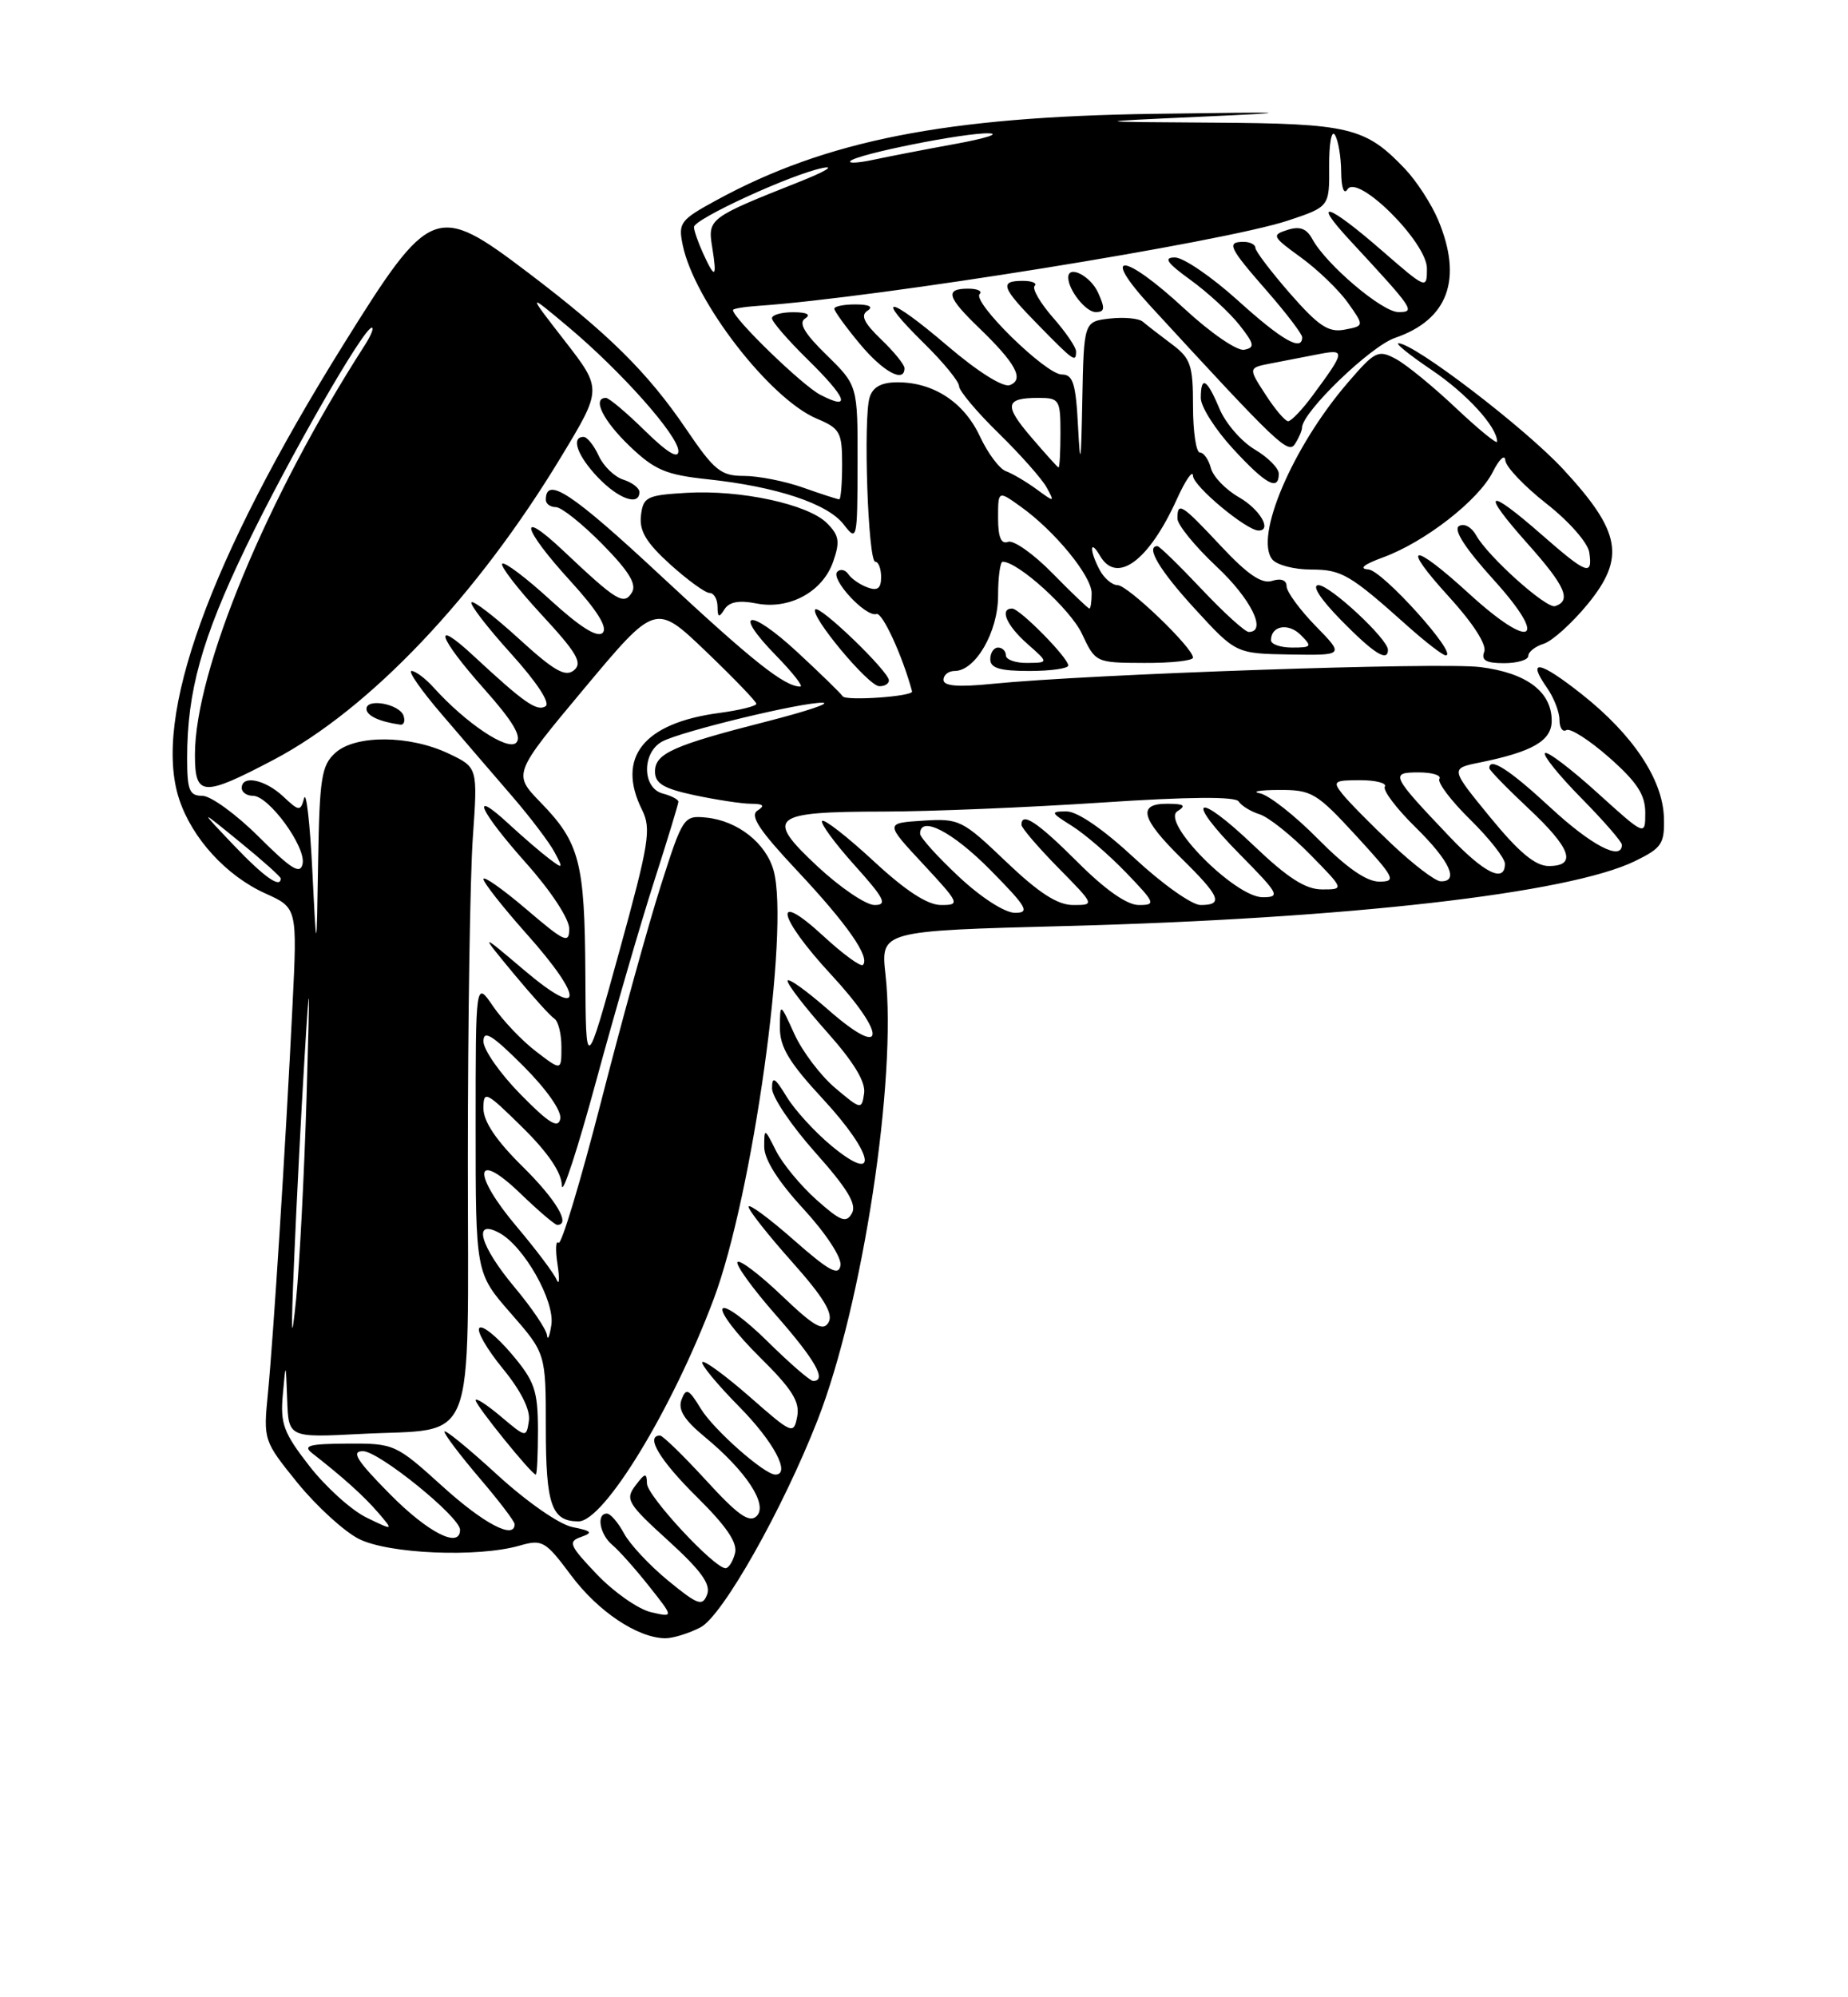 <?xml version="1.0" encoding="UTF-8" standalone="no"?>
<!DOCTYPE svg PUBLIC "-//W3C//DTD SVG 1.1//EN" "http://www.w3.org/Graphics/SVG/1.1/DTD/svg11.dtd" >
<svg xmlns="http://www.w3.org/2000/svg" xmlns:xlink="http://www.w3.org/1999/xlink" version="1.1" viewBox="0 0 237 256">
 <g >
 <path fill="currentColor"
d=" M 89.84 208.58 C 92.66 207.12 100.38 193.46 104.86 182.00 C 110.63 167.22 115.06 138.21 113.56 124.91 C 112.94 119.31 112.94 119.31 136.72 118.69 C 172.86 117.74 201.21 114.50 209.68 110.37 C 213.14 108.68 213.49 108.15 213.39 104.76 C 213.24 99.90 209.41 94.16 202.87 88.99 C 197.43 84.69 195.75 84.38 198.40 88.16 C 199.28 89.42 200.00 91.27 200.00 92.28 C 200.00 93.29 200.40 93.87 200.88 93.58 C 201.36 93.28 203.84 94.86 206.38 97.10 C 209.94 100.24 211.00 101.86 211.00 104.17 C 211.00 107.17 211.00 107.17 204.83 101.59 C 201.44 98.52 198.43 96.24 198.14 96.53 C 197.85 96.81 199.95 99.41 202.81 102.31 C 205.66 105.20 208.00 107.89 208.00 108.28 C 208.00 110.41 204.08 108.36 198.83 103.50 C 193.59 98.65 191.00 96.98 191.00 98.46 C 191.00 98.71 193.25 101.02 196.00 103.60 C 201.49 108.73 202.29 111.00 198.62 111.00 C 196.90 111.00 194.79 109.24 191.11 104.75 C 185.99 98.50 185.99 98.50 189.74 97.74 C 196.56 96.36 199.00 94.94 199.00 92.38 C 199.00 88.66 195.78 86.24 189.83 85.50 C 184.64 84.86 139.75 86.40 127.25 87.65 C 122.88 88.09 121.00 87.94 121.00 87.14 C 121.00 86.51 121.64 86.00 122.43 86.00 C 125.10 86.00 128.00 80.99 128.00 76.37 C 128.00 73.96 128.27 72.00 128.59 72.00 C 130.57 72.00 137.28 78.09 138.75 81.22 C 140.49 84.93 140.52 84.95 146.75 84.97 C 150.19 84.99 153.00 84.68 153.00 84.29 C 153.00 83.03 144.63 75.00 143.33 75.00 C 142.64 75.00 141.60 74.13 141.04 73.07 C 139.70 70.57 139.74 68.95 141.08 71.25 C 143.23 74.93 147.33 71.91 150.92 64.00 C 152.04 61.52 152.98 60.17 153.00 61.00 C 153.04 62.32 159.86 68.00 161.41 68.00 C 163.18 68.00 161.56 65.26 158.90 63.74 C 157.20 62.77 155.57 61.09 155.29 59.99 C 155.00 58.90 154.37 58.00 153.88 58.00 C 153.40 58.00 153.00 55.33 153.00 52.07 C 153.00 46.77 152.71 45.93 150.25 44.09 C 148.74 42.96 147.08 41.68 146.57 41.24 C 146.06 40.80 144.15 40.62 142.32 40.83 C 139.00 41.22 139.00 41.22 138.80 51.36 C 138.65 59.42 138.54 60.11 138.26 54.75 C 137.97 49.13 137.62 48.00 136.17 48.00 C 134.12 48.00 124.63 38.70 125.64 37.69 C 126.02 37.31 125.36 37.00 124.17 37.00 C 121.14 37.00 121.45 38.07 125.58 42.05 C 130.28 46.58 131.39 48.64 129.51 49.36 C 128.65 49.69 125.40 47.65 121.50 44.32 C 113.88 37.81 112.00 37.62 118.52 44.02 C 120.98 46.44 123.00 48.90 123.00 49.50 C 123.00 50.09 125.28 52.81 128.08 55.54 C 130.87 58.27 133.64 61.39 134.23 62.48 C 135.28 64.40 135.25 64.40 132.91 62.69 C 131.58 61.72 129.82 60.69 129.00 60.39 C 128.18 60.10 126.67 58.08 125.66 55.91 C 123.63 51.56 119.72 49.00 115.12 49.00 C 113.05 49.00 111.95 49.59 111.53 50.92 C 110.69 53.56 111.32 71.99 112.25 72.00 C 112.66 72.00 113.00 72.89 113.00 73.97 C 113.00 75.42 112.54 75.77 111.25 75.29 C 110.29 74.94 109.19 74.18 108.80 73.60 C 108.42 73.03 107.78 72.88 107.38 73.28 C 106.46 74.21 111.04 79.15 112.41 78.70 C 113.16 78.45 115.75 84.08 116.97 88.62 C 117.14 89.26 108.52 89.87 108.08 89.25 C 107.76 88.80 105.13 86.24 102.23 83.56 C 96.05 77.85 93.85 78.22 99.52 84.02 C 101.66 86.21 103.06 88.00 102.64 88.00 C 100.60 88.00 96.49 84.73 84.74 73.79 C 73.35 63.18 70.00 60.97 70.00 64.06 C 70.00 64.58 70.58 65.00 71.29 65.00 C 72.00 65.00 74.68 67.14 77.25 69.75 C 80.64 73.19 81.69 74.89 81.04 75.94 C 80.00 77.62 79.11 77.07 72.25 70.60 C 66.31 64.99 66.93 67.67 73.15 74.47 C 76.60 78.25 77.96 80.44 77.29 81.11 C 76.62 81.78 74.41 80.40 70.61 76.93 C 67.49 74.07 64.70 71.97 64.41 72.25 C 64.13 72.54 66.39 75.47 69.44 78.77 C 73.99 83.68 74.74 84.97 73.61 85.91 C 72.51 86.82 71.06 85.99 66.58 81.90 C 63.47 79.06 60.72 76.94 60.47 77.20 C 60.21 77.45 62.49 80.41 65.52 83.76 C 68.87 87.47 70.61 90.12 69.96 90.53 C 68.84 91.22 67.18 90.05 60.75 84.08 C 55.30 79.02 56.16 81.65 62.14 88.36 C 65.79 92.46 66.96 94.44 66.20 95.20 C 65.11 96.29 59.75 92.71 55.60 88.11 C 54.55 86.95 53.28 86.00 52.78 86.00 C 52.28 86.00 54.04 88.52 56.69 91.60 C 59.33 94.69 63.39 99.40 65.71 102.09 C 68.02 104.77 70.46 107.99 71.12 109.23 C 72.26 111.37 72.21 111.41 70.41 110.05 C 69.36 109.26 67.04 107.26 65.25 105.61 C 60.12 100.87 61.47 103.89 67.50 110.66 C 70.65 114.19 73.00 117.77 73.00 119.03 C 73.00 121.01 72.43 120.75 67.50 116.54 C 64.47 113.96 62.00 112.22 62.00 112.67 C 62.01 113.13 64.48 116.27 67.50 119.66 C 75.01 128.07 74.86 130.82 67.25 124.37 C 61.50 119.50 61.50 119.50 65.84 124.75 C 68.23 127.63 70.59 130.25 71.09 130.56 C 71.59 130.87 72.00 132.50 72.00 134.19 C 72.00 137.26 72.00 137.26 68.75 134.77 C 66.96 133.41 64.49 130.81 63.25 129.00 C 61.00 125.70 61.00 125.70 61.00 144.44 C 61.00 163.18 61.00 163.18 65.50 168.32 C 70.00 173.47 70.00 173.47 70.00 183.03 C 70.00 192.90 70.74 195.00 74.19 195.00 C 77.47 195.00 86.24 180.59 91.53 166.50 C 96.52 153.23 101.29 119.09 99.21 111.57 C 98.23 108.05 94.59 105.19 90.56 104.79 C 87.68 104.51 87.56 104.69 84.75 113.50 C 83.17 118.45 79.72 130.92 77.08 141.22 C 74.43 151.52 71.98 159.65 71.63 159.29 C 71.27 158.94 71.21 160.19 71.50 162.07 C 71.79 163.96 71.73 164.82 71.37 164.00 C 71.02 163.18 68.73 160.14 66.29 157.25 C 60.49 150.40 60.80 147.25 66.71 152.94 C 69.03 155.18 71.17 157.00 71.46 157.00 C 73.25 157.00 71.33 153.77 67.00 149.50 C 63.65 146.20 62.00 143.75 62.00 142.08 C 62.00 139.73 62.31 139.88 67.00 144.50 C 70.30 147.75 72.02 150.29 72.06 151.96 C 72.10 153.36 74.08 147.30 76.47 138.50 C 78.86 129.70 82.21 118.18 83.91 112.90 C 85.61 107.61 87.00 103.05 87.00 102.76 C 87.00 102.47 86.10 102.00 85.00 101.71 C 82.34 101.02 82.30 96.45 84.93 95.04 C 87.38 93.73 102.84 89.99 105.50 90.07 C 106.60 90.11 103.45 91.16 98.50 92.43 C 86.33 95.53 84.00 96.57 84.00 98.89 C 84.00 100.42 85.09 101.07 89.05 101.92 C 91.83 102.51 95.09 103.01 96.30 103.02 C 97.91 103.03 98.14 103.26 97.15 103.89 C 96.12 104.54 97.37 106.42 102.25 111.62 C 108.66 118.45 111.63 122.71 110.66 123.68 C 110.38 123.95 108.09 122.28 105.58 119.96 C 98.97 113.87 99.70 117.48 106.58 124.91 C 113.85 132.76 113.62 135.91 106.25 129.45 C 103.36 126.92 101.00 125.24 101.00 125.72 C 101.00 126.21 103.28 129.16 106.07 132.29 C 109.50 136.14 111.04 138.68 110.82 140.14 C 110.51 142.26 110.42 142.24 107.11 139.45 C 105.24 137.87 102.89 134.76 101.88 132.54 C 100.04 128.50 100.04 128.50 100.02 131.69 C 100.00 134.20 101.20 136.19 105.58 140.91 C 112.12 147.98 112.83 151.98 106.63 146.86 C 104.50 145.10 101.92 142.27 100.89 140.58 C 99.37 138.09 99.01 137.88 99.01 139.50 C 99.01 140.60 101.51 144.30 104.57 147.73 C 108.67 152.33 109.90 154.36 109.26 155.50 C 108.53 156.81 107.81 156.54 104.71 153.78 C 102.68 151.97 100.35 149.15 99.52 147.50 C 98.05 144.57 98.01 144.55 98.01 147.00 C 98.01 148.61 99.80 151.44 103.05 154.96 C 105.92 158.08 107.96 161.19 107.79 162.19 C 107.56 163.59 106.33 162.92 101.75 158.89 C 98.59 156.11 96.00 154.21 96.00 154.67 C 96.01 155.13 98.51 158.30 101.57 161.73 C 105.61 166.26 106.89 168.37 106.27 169.47 C 105.59 170.70 104.45 170.06 100.29 166.09 C 97.46 163.39 94.90 161.44 94.59 161.75 C 94.28 162.06 96.49 165.12 99.51 168.56 C 104.57 174.32 106.09 177.00 104.28 177.00 C 103.89 177.00 101.24 174.71 98.40 171.90 C 95.56 169.10 92.98 167.22 92.67 167.73 C 92.35 168.24 94.48 171.02 97.39 173.90 C 101.57 178.02 102.60 179.65 102.24 181.55 C 101.79 183.90 101.62 183.83 96.16 179.04 C 93.07 176.34 90.34 174.33 90.08 174.58 C 89.83 174.84 91.95 177.41 94.81 180.31 C 99.22 184.77 101.47 189.00 99.43 189.00 C 98.03 189.00 91.50 183.23 89.88 180.56 C 88.33 178.02 87.99 177.85 87.41 179.38 C 86.92 180.66 87.72 181.97 90.32 184.12 C 95.69 188.54 98.54 192.87 97.03 194.33 C 96.09 195.23 94.62 194.19 90.56 189.75 C 87.66 186.59 85.00 184.00 84.65 184.00 C 82.71 184.00 84.62 187.18 89.38 191.88 C 93.18 195.64 94.62 197.75 94.26 199.10 C 93.99 200.14 93.44 201.00 93.05 201.00 C 91.59 201.00 83.00 191.75 82.97 190.15 C 82.94 188.73 82.73 188.77 81.49 190.41 C 80.15 192.18 80.48 192.73 85.70 197.47 C 89.91 201.30 91.19 203.07 90.68 204.38 C 90.09 205.93 89.50 205.72 85.69 202.60 C 83.32 200.66 80.76 197.92 80.02 196.53 C 79.27 195.14 78.29 194.00 77.83 194.00 C 76.44 194.00 76.91 196.68 78.54 198.03 C 79.38 198.73 81.50 201.11 83.25 203.32 C 86.42 207.32 86.42 207.32 83.46 206.63 C 81.83 206.24 78.73 204.07 76.56 201.80 C 73.02 198.09 72.81 197.59 74.51 197.00 C 76.09 196.44 75.90 196.23 73.42 195.73 C 71.72 195.39 67.55 192.49 63.72 188.98 C 60.02 185.59 57.00 183.13 57.00 183.50 C 57.00 183.88 59.03 186.55 61.50 189.45 C 63.98 192.35 66.00 195.00 66.00 195.36 C 66.00 197.38 62.05 195.31 56.74 190.50 C 50.76 185.09 50.56 185.00 44.58 185.03 C 39.61 185.06 38.78 185.29 40.06 186.28 C 44.06 189.40 46.66 191.75 48.50 193.88 C 50.49 196.20 50.49 196.20 47.00 194.51 C 45.07 193.57 41.79 190.61 39.69 187.92 C 36.38 183.67 35.93 182.49 36.27 178.77 C 36.65 174.50 36.65 174.50 36.83 179.39 C 37.00 184.27 37.00 184.27 46.28 183.79 C 61.34 183.00 60.00 186.43 60.00 148.62 C 60.00 130.85 60.29 112.27 60.64 107.33 C 61.27 98.36 61.27 98.36 57.54 96.59 C 52.52 94.20 45.58 94.16 43.00 96.50 C 41.23 98.10 40.98 99.72 40.80 110.40 C 40.60 122.50 40.60 122.50 40.05 111.50 C 39.75 105.45 39.27 101.32 39.00 102.31 C 38.53 104.02 38.37 104.01 36.29 102.06 C 33.97 99.90 31.00 99.30 31.00 101.00 C 31.00 101.55 31.65 102.00 32.45 102.00 C 34.47 102.00 39.24 108.52 38.81 110.70 C 38.52 112.14 37.40 111.45 33.18 107.25 C 30.28 104.36 27.03 102.00 25.95 102.00 C 24.28 102.00 24.00 101.29 24.00 97.14 C 24.00 88.64 25.88 81.88 31.49 70.22 C 36.91 58.95 46.63 42.00 47.68 42.00 C 47.98 42.00 47.58 43.01 46.78 44.25 C 34.22 63.76 25.00 85.97 25.00 96.73 C 25.00 102.11 25.98 102.17 35.08 97.39 C 47.42 90.90 61.18 76.41 71.99 58.51 C 77.22 49.86 77.22 49.86 72.42 43.68 C 67.62 37.50 67.62 37.50 72.77 41.81 C 79.65 47.57 87.00 55.83 87.00 57.82 C 87.00 58.88 85.56 58.00 82.71 55.21 C 80.35 52.89 78.10 51.00 77.71 51.00 C 75.90 51.00 77.34 53.92 80.75 57.18 C 83.96 60.25 85.40 60.86 90.76 61.43 C 99.58 62.37 106.15 64.55 108.20 67.22 C 109.91 69.44 109.96 69.23 109.98 59.45 C 110.00 49.41 110.00 49.41 106.01 45.51 C 103.16 42.73 102.37 41.38 103.26 40.82 C 104.04 40.32 103.48 40.02 101.75 40.02 C 100.24 40.01 99.00 40.36 99.00 40.79 C 99.00 41.23 101.03 43.57 103.50 46.00 C 108.65 51.05 109.25 52.70 105.20 50.60 C 102.88 49.40 94.00 40.79 94.00 39.74 C 94.00 39.56 95.46 39.32 97.25 39.20 C 112.63 38.14 156.86 31.02 165.15 28.28 C 170.50 26.50 170.50 26.50 170.46 21.28 C 170.44 18.41 170.77 16.61 171.19 17.28 C 171.62 17.95 171.98 20.07 172.00 22.00 C 172.02 24.07 172.35 25.00 172.81 24.27 C 174.11 22.22 183.00 31.06 183.00 34.41 C 183.00 37.11 182.95 37.09 177.17 32.07 C 170.33 26.12 168.12 25.40 173.07 30.75 C 181.37 39.71 181.57 40.00 179.34 40.00 C 177.26 40.00 170.08 33.91 168.30 30.64 C 167.57 29.29 166.69 28.96 165.11 29.47 C 163.05 30.12 163.15 30.33 166.83 32.99 C 168.98 34.55 171.69 37.16 172.86 38.80 C 174.97 41.77 174.97 41.77 172.45 42.25 C 170.38 42.65 169.12 41.81 165.46 37.64 C 163.01 34.83 161.00 32.19 161.00 31.77 C 161.00 31.35 160.32 31.00 159.50 31.00 C 157.25 31.00 157.59 31.71 162.50 37.32 C 164.97 40.15 167.00 42.81 167.00 43.23 C 167.00 45.11 164.38 43.60 158.74 38.50 C 155.39 35.48 151.77 33.00 150.68 33.00 C 149.17 33.00 149.65 33.69 152.69 35.89 C 154.89 37.48 157.70 40.07 158.94 41.64 C 160.88 44.10 160.97 44.55 159.56 44.83 C 158.66 45.01 155.26 42.68 151.91 39.58 C 144.10 32.35 140.99 32.11 147.56 39.25 C 163.97 57.09 165.22 58.27 166.09 56.88 C 166.58 56.12 166.98 55.19 166.98 54.81 C 167.03 52.80 175.75 44.39 178.90 43.31 C 185.71 40.98 187.62 35.80 184.45 28.22 C 183.59 26.17 181.68 23.22 180.20 21.66 C 175.12 16.32 173.10 15.83 155.63 15.72 C 139.50 15.62 139.50 15.62 154.00 14.96 C 166.77 14.38 166.05 14.33 148.00 14.59 C 121.32 14.97 105.97 17.99 91.92 25.64 C 87.23 28.19 86.96 28.55 87.56 31.43 C 89.05 38.61 98.73 51.13 104.75 53.66 C 107.73 54.91 108.00 55.40 108.00 59.51 C 108.00 61.98 107.83 64.00 107.63 64.00 C 107.42 64.00 105.34 63.33 103.00 62.50 C 100.66 61.67 97.25 61.00 95.41 61.00 C 92.45 61.00 91.61 60.32 88.00 55.00 C 83.07 47.74 78.00 42.73 67.69 34.92 C 55.92 26.00 55.19 26.28 44.05 44.15 C 26.82 71.79 19.52 91.97 22.98 102.44 C 24.64 107.46 29.02 112.25 34.02 114.51 C 38.13 116.36 38.13 116.36 37.51 128.93 C 36.63 146.75 35.06 171.44 34.36 178.57 C 33.77 184.59 33.79 184.67 38.16 190.07 C 40.59 193.05 44.13 196.29 46.03 197.25 C 49.85 199.17 61.25 199.65 66.62 198.11 C 69.55 197.27 69.94 197.49 73.25 201.93 C 76.71 206.56 81.76 209.93 85.30 209.98 C 86.29 209.99 88.33 209.36 89.84 208.58 Z  M 68.99 183.25 C 68.97 178.18 68.57 177.03 65.58 173.50 C 63.71 171.30 61.87 169.81 61.48 170.20 C 61.09 170.58 62.44 172.92 64.46 175.39 C 66.81 178.25 68.03 180.70 67.83 182.10 C 67.50 184.29 67.48 184.29 64.25 181.57 C 62.46 180.06 61.00 179.11 61.00 179.47 C 61.00 180.13 68.18 189.00 68.71 189.00 C 68.87 189.00 68.99 186.41 68.99 183.25 Z  M 51.76 91.75 C 51.26 90.24 47.00 89.44 47.00 90.86 C 47.00 91.73 48.67 92.51 51.33 92.88 C 51.79 92.95 51.98 92.44 51.76 91.75 Z  M 114.00 87.21 C 114.00 86.07 105.14 77.53 104.56 78.11 C 103.81 78.86 111.33 87.90 112.75 87.95 C 113.44 87.98 114.00 87.64 114.00 87.21 Z  M 137.00 85.30 C 137.00 84.31 130.78 78.00 129.80 78.00 C 128.15 78.00 129.09 80.17 131.75 82.52 C 134.50 84.94 134.50 84.94 131.75 84.97 C 130.24 84.99 129.00 84.55 129.00 84.00 C 129.00 83.45 128.55 83.00 128.00 83.00 C 127.45 83.00 127.00 83.67 127.00 84.50 C 127.00 85.63 128.22 86.00 132.00 86.00 C 134.75 86.00 137.00 85.68 137.00 85.30 Z  M 196.00 84.07 C 196.00 83.55 196.89 82.85 197.98 82.51 C 199.08 82.16 201.60 79.88 203.60 77.45 C 208.49 71.48 207.89 68.15 200.48 60.15 C 195.56 54.84 181.38 44.00 179.35 44.00 C 178.90 44.00 180.80 45.53 183.59 47.41 C 188.10 50.45 192.00 54.71 192.00 56.61 C 192.00 56.98 189.63 55.04 186.72 52.30 C 183.82 49.56 180.35 46.72 179.02 46.01 C 176.74 44.79 176.34 44.99 172.84 49.06 C 165.76 57.28 160.82 68.87 163.18 71.72 C 163.77 72.42 165.98 73.00 168.11 73.00 C 172.07 73.00 173.09 73.60 180.53 80.25 C 182.84 82.31 185.03 84.00 185.41 84.00 C 187.10 84.00 177.30 73.10 175.50 72.99 C 174.21 72.90 174.88 72.35 177.40 71.43 C 182.74 69.47 189.61 64.13 191.44 60.50 C 192.27 58.85 193.00 58.17 193.05 59.00 C 193.11 59.83 195.48 62.32 198.32 64.55 C 201.21 66.81 203.64 69.57 203.82 70.80 C 204.27 73.89 203.52 73.61 197.68 68.50 C 190.61 62.31 189.82 62.86 195.93 69.71 C 200.76 75.13 201.57 76.98 199.44 77.69 C 198.32 78.06 190.80 71.31 189.31 68.61 C 188.72 67.55 187.76 67.03 187.11 67.43 C 186.36 67.89 187.91 70.29 191.56 74.32 C 198.71 82.21 196.47 83.46 188.39 76.08 C 181.02 69.34 179.52 69.60 185.86 76.53 C 188.92 79.89 190.69 82.64 190.35 83.53 C 189.93 84.63 190.57 85.00 192.89 85.00 C 194.60 85.00 196.00 84.58 196.00 84.07 Z  M 168.70 80.21 C 166.67 78.12 165.00 75.84 165.00 75.14 C 165.00 74.36 164.29 74.09 163.15 74.45 C 161.82 74.88 160.01 73.65 156.61 70.02 C 151.53 64.59 151.00 64.25 151.00 66.46 C 151.00 67.26 153.25 70.02 156.00 72.60 C 160.44 76.75 162.53 81.00 160.15 81.00 C 159.67 81.00 156.95 78.53 154.09 75.50 C 151.23 72.47 148.69 70.00 148.44 70.00 C 146.86 70.00 148.72 73.12 153.25 78.05 C 158.50 83.77 158.50 83.77 165.45 83.89 C 172.41 84.00 172.41 84.00 168.70 80.21 Z  M 178.00 83.29 C 178.00 81.91 170.57 75.00 169.09 75.00 C 168.18 75.00 169.33 76.78 172.00 79.50 C 176.17 83.75 178.00 84.91 178.00 83.29 Z  M 96.97 77.34 C 101.21 78.19 105.50 75.87 106.85 71.99 C 107.75 69.42 107.62 68.62 106.05 67.05 C 103.62 64.62 94.94 62.75 88.00 63.17 C 82.93 63.47 82.48 63.70 82.20 66.09 C 81.97 68.05 82.88 69.56 85.95 72.34 C 88.18 74.35 90.45 76.00 91.00 76.00 C 91.55 76.00 92.01 76.79 92.02 77.75 C 92.03 79.15 92.21 79.22 92.91 78.10 C 93.52 77.14 94.78 76.91 96.97 77.34 Z  M 82.00 63.07 C 82.00 62.55 81.07 61.84 79.94 61.48 C 78.81 61.12 77.38 59.74 76.78 58.41 C 76.17 57.09 75.30 56.00 74.84 56.00 C 73.18 56.00 74.05 58.44 76.69 61.20 C 79.33 63.96 82.00 64.90 82.00 63.07 Z  M 164.00 60.72 C 164.00 60.01 162.61 58.61 160.90 57.60 C 159.20 56.59 157.17 54.25 156.39 52.38 C 154.78 48.53 154.00 48.09 154.00 51.02 C 154.00 52.13 155.86 55.06 158.13 57.52 C 162.34 62.10 164.00 63.00 164.00 60.72 Z  M 116.00 47.19 C 116.00 46.74 114.65 45.08 113.00 43.50 C 110.81 41.40 110.33 40.41 111.25 39.83 C 112.04 39.32 111.50 39.03 109.75 39.02 C 108.24 39.01 107.00 39.26 107.00 39.57 C 107.00 39.88 108.46 41.90 110.25 44.05 C 113.24 47.65 116.00 49.16 116.00 47.19 Z  M 138.00 45.03 C 138.00 44.50 136.66 42.54 135.02 40.68 C 133.39 38.81 132.34 37.00 132.69 36.64 C 133.04 36.29 132.36 36.00 131.17 36.00 C 128.12 36.00 128.42 36.83 133.21 41.71 C 137.73 46.32 138.00 46.51 138.00 45.03 Z  M 140.82 37.50 C 139.84 35.35 137.00 33.91 137.00 35.57 C 137.00 37.16 139.25 40.00 140.51 40.00 C 141.69 40.00 141.75 39.54 140.82 37.50 Z  M 50.00 191.50 C 45.73 187.18 44.99 186.00 46.55 186.00 C 48.59 186.00 59.00 194.43 59.00 196.08 C 59.00 198.54 54.89 196.45 50.00 191.50 Z  M 37.72 161.50 C 38.02 154.35 38.62 142.65 39.06 135.50 C 39.73 124.41 39.77 125.14 39.32 140.50 C 39.02 150.40 38.42 162.10 37.98 166.50 C 37.36 172.57 37.30 171.36 37.72 161.50 Z  M 70.15 171.14 C 70.07 170.39 68.20 167.63 66.00 165.00 C 61.57 159.71 60.56 156.16 64.01 158.01 C 67.18 159.70 71.18 166.75 70.71 169.82 C 70.48 171.30 70.23 171.89 70.15 171.14 Z  M 66.75 140.26 C 64.14 137.61 62.00 134.55 62.00 133.48 C 62.00 131.95 63.11 132.64 67.10 136.62 C 70.12 139.65 72.06 142.41 71.85 143.41 C 71.58 144.70 70.39 143.97 66.75 140.26 Z  M 75.07 124.82 C 74.99 110.49 74.34 108.00 69.33 102.85 C 65.78 99.19 65.78 99.19 74.92 88.25 C 84.07 77.31 84.07 77.31 90.53 83.49 C 94.09 86.90 97.00 89.92 97.00 90.21 C 97.00 90.50 94.86 91.03 92.25 91.38 C 82.52 92.67 79.00 97.09 82.34 103.80 C 83.55 106.23 83.25 108.07 79.41 122.00 C 75.13 137.50 75.13 137.50 75.07 124.82 Z  M 122.96 112.36 C 120.23 109.81 118.00 107.34 118.00 106.86 C 118.00 104.46 122.16 106.60 127.00 111.50 C 131.71 116.27 132.13 117.00 130.17 117.00 C 128.87 117.00 125.83 115.05 122.96 112.36 Z  M 104.82 111.03 C 98.05 104.70 98.86 104.04 113.37 104.02 C 119.35 104.01 131.89 103.49 141.23 102.87 C 152.48 102.12 158.44 102.07 158.86 102.73 C 159.21 103.28 160.42 104.02 161.54 104.37 C 162.67 104.72 165.57 107.03 168.00 109.50 C 172.42 114.00 172.42 114.00 169.55 114.00 C 167.43 114.00 165.14 112.53 160.79 108.38 C 153.31 101.24 151.81 102.22 159.02 109.52 C 164.03 114.59 164.25 115.00 161.93 115.00 C 158.39 115.00 148.83 105.35 151.00 103.98 C 152.16 103.25 151.87 103.03 149.75 103.02 C 145.83 102.99 146.31 104.90 151.50 110.00 C 156.50 114.91 156.95 116.00 153.97 116.00 C 152.86 116.00 149.05 113.30 145.50 110.00 C 141.53 106.31 138.18 104.00 136.78 104.00 C 134.66 104.01 134.72 104.14 137.50 105.88 C 139.15 106.92 142.28 109.62 144.45 111.88 C 148.17 115.75 148.27 116.00 146.05 116.00 C 144.53 116.00 141.75 114.05 138.20 110.50 C 133.06 105.37 131.00 104.00 131.00 105.72 C 131.00 106.11 133.12 108.58 135.71 111.22 C 140.41 115.99 140.42 116.00 137.64 116.00 C 135.62 116.00 133.24 114.46 129.02 110.44 C 123.41 105.08 123.02 104.89 118.35 105.19 C 113.50 105.50 113.50 105.50 118.39 110.75 C 123.08 115.80 123.17 116.00 120.69 116.00 C 118.95 116.00 116.15 114.18 112.03 110.36 C 108.68 107.26 105.72 104.95 105.44 105.22 C 105.17 105.50 107.02 108.03 109.56 110.86 C 113.43 115.16 113.86 116.00 112.16 116.00 C 111.05 116.00 107.75 113.76 104.82 111.03 Z  M 29.96 108.32 C 25.50 103.63 25.50 103.63 30.75 107.91 C 33.64 110.26 36.00 112.37 36.00 112.59 C 36.00 113.93 33.87 112.42 29.96 108.32 Z  M 169.05 107.55 C 166.09 104.55 162.73 101.91 161.58 101.68 C 160.44 101.46 161.53 101.26 164.00 101.25 C 168.22 101.23 168.83 101.59 173.91 107.11 C 178.90 112.55 179.13 113.00 176.87 113.00 C 175.24 113.00 172.65 111.19 169.05 107.55 Z  M 178.50 108.20 C 175.75 105.60 172.88 102.69 172.13 101.73 C 170.88 100.15 171.08 100.00 174.44 100.00 C 176.46 100.00 177.89 100.38 177.60 100.83 C 177.32 101.29 179.09 103.64 181.54 106.04 C 185.94 110.36 187.18 113.04 184.75 112.96 C 184.06 112.94 181.25 110.80 178.50 108.20 Z  M 185.91 107.25 C 178.40 99.36 178.23 99.00 181.94 99.00 C 183.69 99.00 184.89 99.38 184.60 99.83 C 184.32 100.29 186.09 102.64 188.54 105.04 C 190.99 107.45 193.00 110.00 193.00 110.71 C 193.00 113.22 190.37 111.94 185.91 107.25 Z  M 134.98 73.48 C 132.54 70.99 129.97 69.18 129.27 69.45 C 128.39 69.79 128.00 68.85 128.00 66.40 C 128.00 62.86 128.00 62.86 130.88 64.92 C 135.24 68.02 140.00 73.82 140.00 76.03 C 140.00 77.12 139.87 78.00 139.71 78.00 C 139.55 78.00 137.42 75.97 134.98 73.48 Z  M 132.27 56.06 C 128.73 51.94 128.89 51.00 133.17 51.00 C 135.86 51.00 136.00 51.23 136.00 55.50 C 136.00 57.98 135.89 59.96 135.75 59.92 C 135.61 59.87 134.05 58.14 132.27 56.06 Z  M 162.29 50.56 C 160.07 47.14 160.07 47.14 163.04 46.57 C 164.67 46.26 167.41 45.73 169.13 45.39 C 172.59 44.72 172.55 45.01 168.30 50.75 C 166.98 52.54 165.58 53.99 165.20 53.99 C 164.81 53.98 163.50 52.44 162.29 50.56 Z  M 90.16 32.45 C 89.52 31.05 89.00 29.54 89.00 29.10 C 89.00 28.07 101.55 22.31 105.50 21.53 C 107.15 21.20 105.80 22.00 102.50 23.31 C 90.92 27.90 90.74 28.03 91.34 31.70 C 91.98 35.66 91.70 35.84 90.16 32.45 Z  M 109.06 20.64 C 109.89 19.76 123.74 16.99 126.82 17.09 C 128.29 17.14 126.35 17.75 122.50 18.45 C 118.65 19.15 113.92 20.07 112.00 20.48 C 110.08 20.89 108.75 20.97 109.06 20.64 Z  M 163.00 82.06 C 163.00 80.19 165.23 79.80 166.81 81.38 C 168.30 82.87 168.22 83.00 165.71 83.00 C 164.22 83.00 163.00 82.58 163.00 82.06 Z "/>
</g>
</svg>